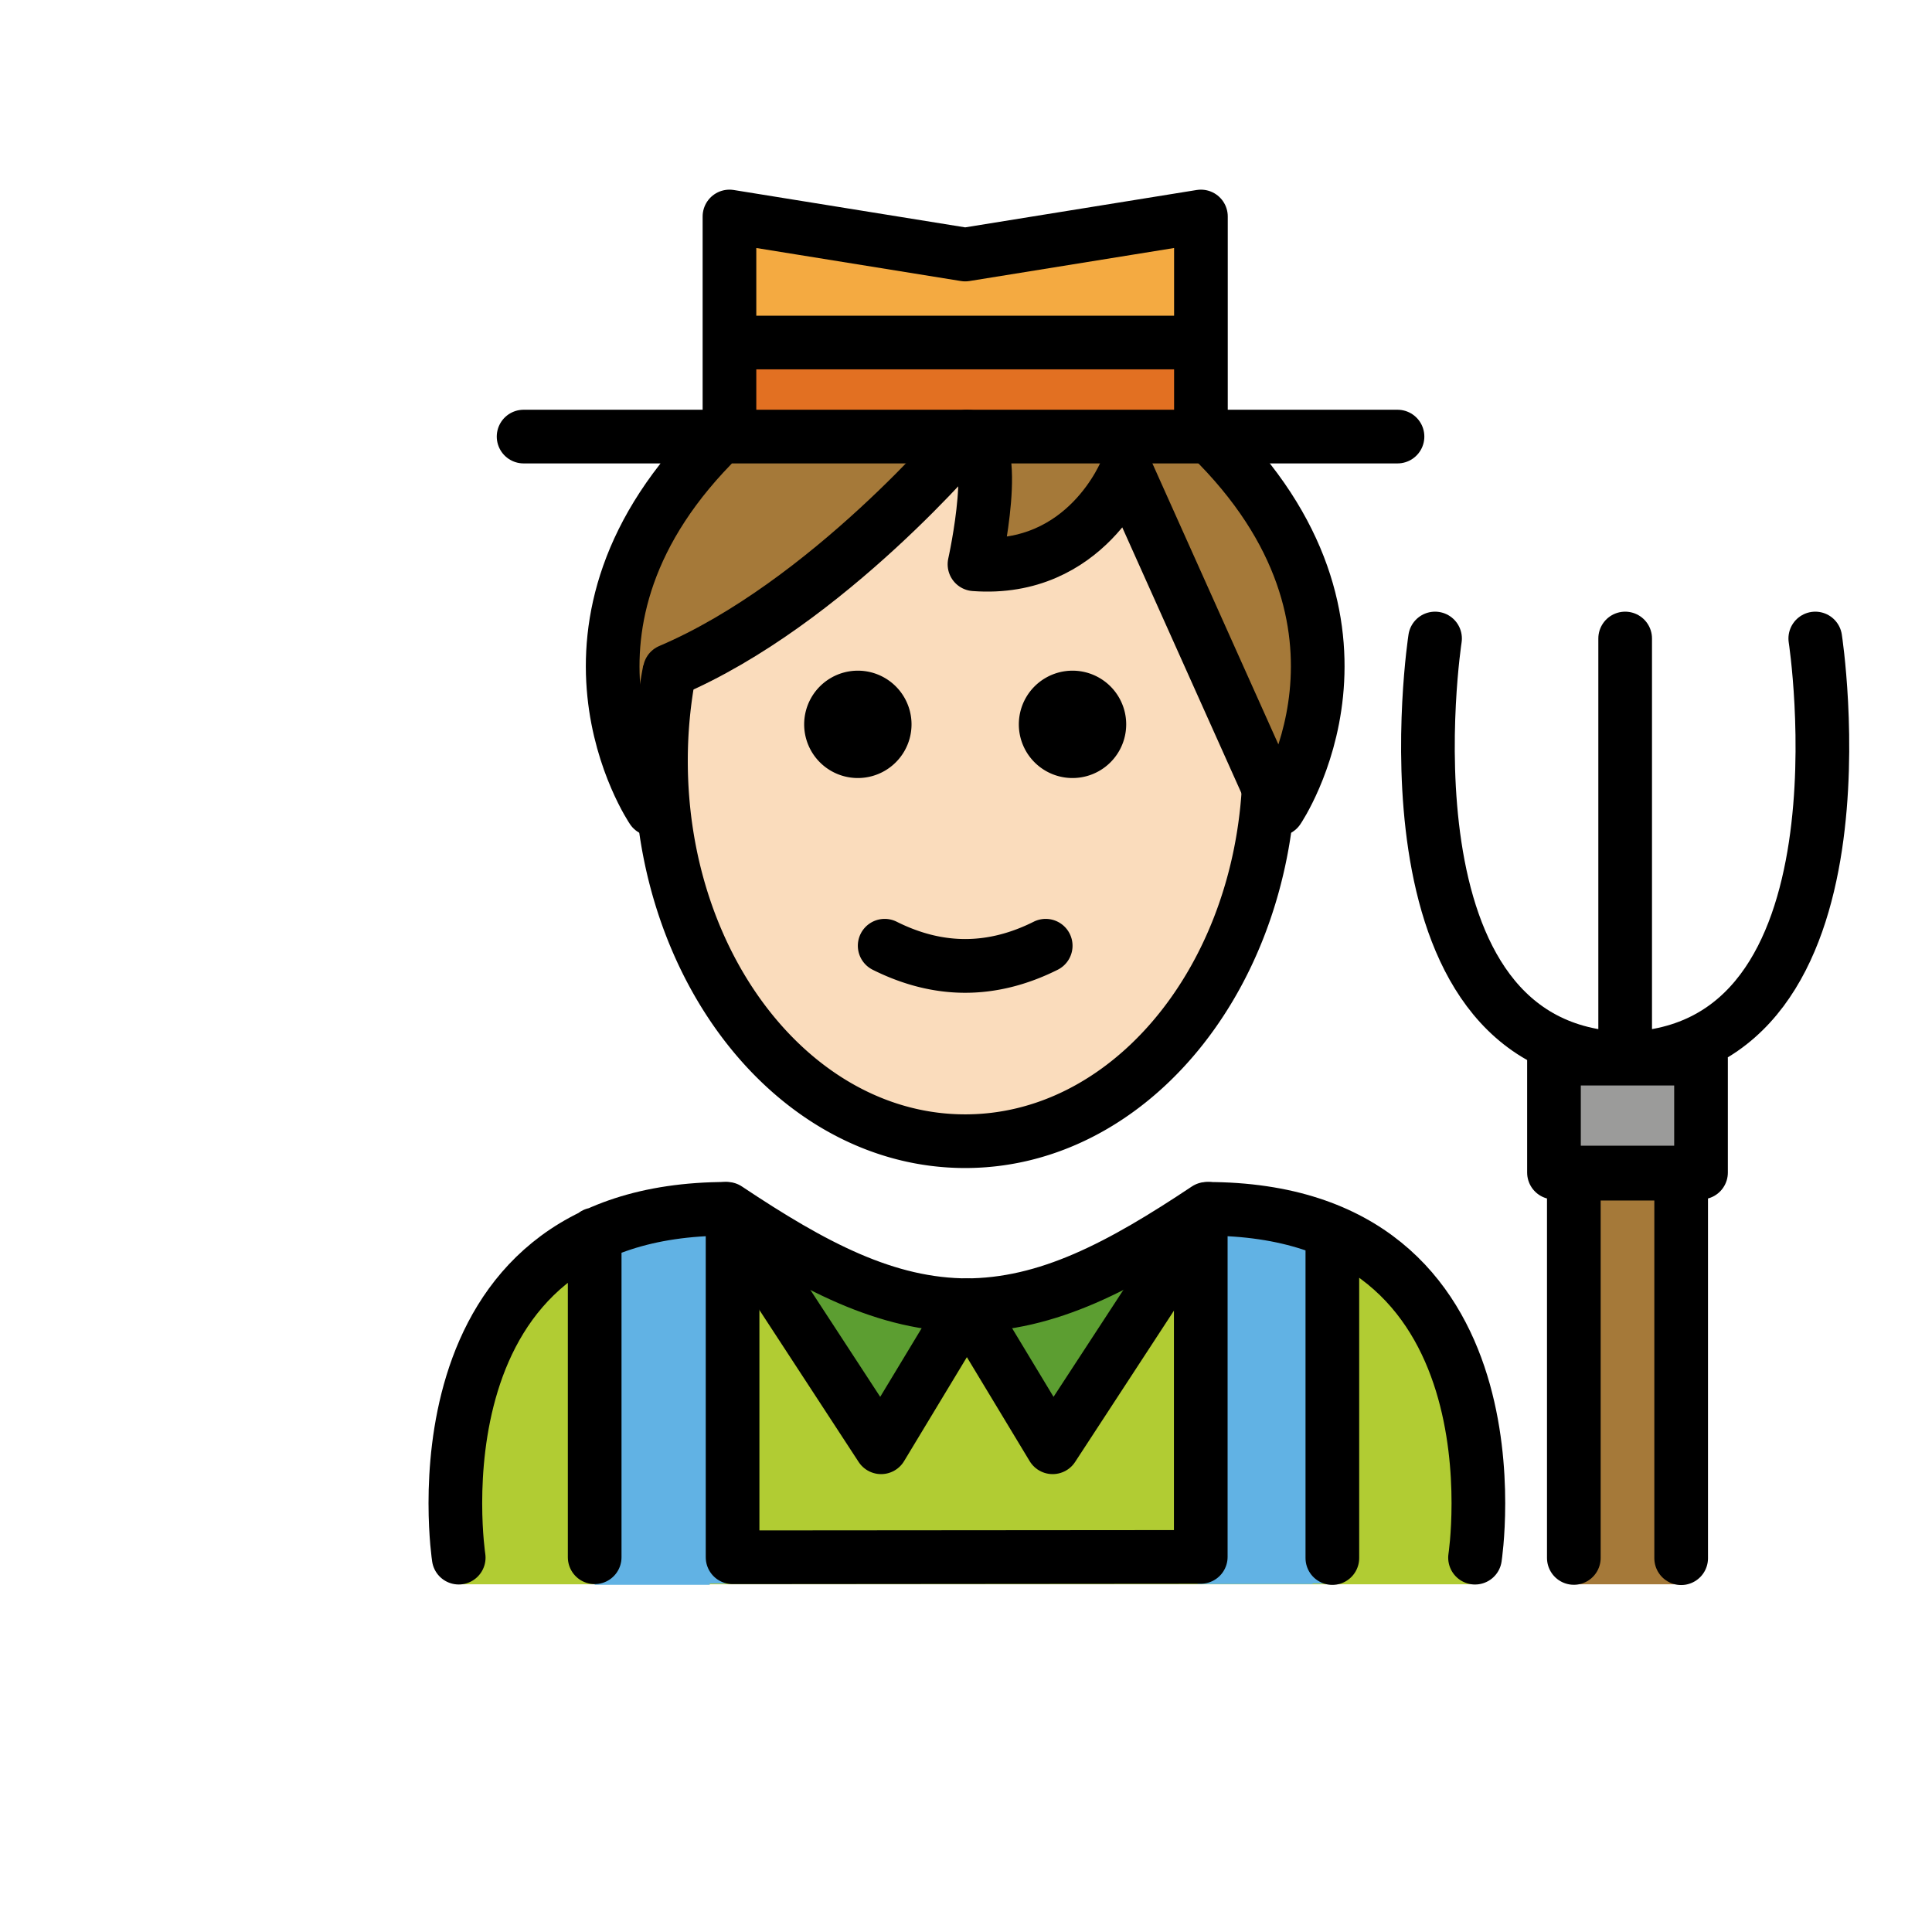 <svg viewBox="0 0 72 72" xmlns="http://www.w3.org/2000/svg"><path fill="#B1CC33" d="M54.97 59.042s2-13.993-10-13.993c-3.192 2.128-5.926 3.599-9 3.593h.125c-3.073.006-5.808-1.465-9-3.593-12 0-10 13.993-10 13.993"/><path fill="#5C9E31" d="m27.033 45.05 5.803 8.886 3.197-5.294m9-3.592-5.804 8.886-3.196-5.294"/><path fill="#9B9B9A" d="M57.912 39.453h5.48v4.245h-5.48z"/><path fill="#A57939" d="M62.652 54.839v-11.1h-4v15.303h4.203v-4.203z"/><path fill="#61B2E4" d="M22.162 45.09h4.288v13.971h-4.288z"/><path fill="#61B2E4" d="m49.653 58.205-27.49-.17v.978h27.49z"/><path fill="#61B2E4" d="M48.92 45.09h-4.29v13.942h4.289z"/><path fill="#F4AA41" d="M27.185 16.27V8.068l8.785 1.418 8.785-1.418v8.202"/><path fill="#E27022" d="M27.185 12.854h17.446v2.659H27.185z"/><path fill="#a57939" d="M24.724 24.994a17.756 17.756 0 0 0-.169 5.69l-.473-.523s-4.653-6.851 2.553-13.89h18.213c7.206 7.039 2.554 13.89 2.554 13.89l-5.66-12.625s-1.478 3.806-5.654 3.493c0 0 1.064-4.759-.284-4.759 0 0-5.183 6.217-11.073 8.725"/><path fill="#fadcbc" d="M41.742 17.536s-1.478 3.806-5.654 3.493c0 0 1.064-4.759-.284-4.759 0 0-5.18 6.212-11.066 8.722-.015.075-.032.147-.046.222-.062.344-.11.695-.152 1.048-.02.167-.046.331-.06.5a17.81 17.81 0 0 0-.077 1.594c0 .45.021.892.054 1.331.01.14.027.276.04.414.69 7.003 5.456 12.428 11.245 12.428 5.992 0 10.887-5.815 11.298-13.175l-5.298-11.818z"/><path d="M41.97 26.995a2 2 0 1 1-4.001-.001 2 2 0 0 1 4.001.001m-8 0a2 2 0 1 1-4.001-.001 2 2 0 0 1 4.001.001m2 10.003c-1.152 0-2.304-.287-3.447-.858a1 1 0 1 1 .894-1.79c1.718.86 3.388.86 5.106 0a1 1 0 0 1 .894 1.79c-1.143.571-2.295.858-3.447.858z"/><path fill="none" stroke="#000" stroke-linecap="round" stroke-linejoin="round" stroke-miterlimit="10" stroke-width="2" d="m27.033 45.05 5.803 8.886 3.197-5.294m9-3.592-5.804 8.886-3.196-5.294M53.48 23.795s-2.376 15.416 7.085 15.658V23.795m7.085 0s2.376 15.416-7.085 15.658V23.795m-2.653 15.658h5.48v4.245h-5.48zm4.74 18.617V43.74h-4v14.32"/><path fill="none" stroke="#000" stroke-linecap="round" stroke-linejoin="round" stroke-miterlimit="10" stroke-width="2" d="M54.97 58.05s2-13-10-13c-3.192 2.127-5.926 3.598-9 3.592h.125c-3.073.006-5.808-1.465-9-3.593-12 0-10 13-10 13m5.067-12.048v12.034m27.491-12.034v12.063"/><path fill="none" stroke="#000" stroke-linecap="round" stroke-linejoin="round" stroke-miterlimit="10" stroke-width="2" d="M27.301 45.305v12.73l17.448-.014V45.284"/><path fill="none" stroke="#000" stroke-miterlimit="10" d="M24.724 24.994a17.756 17.756 0 0 0-.169 5.69l-.473-.523s-4.653-6.851 2.553-13.89h18.213c7.206 7.039 2.554 13.89 2.554 13.89l-5.66-12.625s-1.478 3.806-5.654 3.493c0 0 1.064-4.759-.284-4.759 0 0-5.183 6.217-11.073 8.725"/><path fill="none" stroke="#000" stroke-miterlimit="10" stroke-width="2" d="M24.953 24.994a17.608 17.608 0 0 0-.321 3.362c0 7.828 5.076 14.173 11.338 14.173 5.97 0 10.862-5.767 11.306-13.087"/><path fill="none" stroke="#000" stroke-linecap="round" stroke-linejoin="round" stroke-miterlimit="10" stroke-width="2" d="M45.077 16.27c7.206 7.04 2.553 13.89 2.553 13.89l-5.66-12.624s-1.478 3.806-5.654 3.493c0 0 1.065-4.759-.283-4.759 0 0-5.184 6.217-11.073 8.725"/><path fill="none" stroke="#000" stroke-linecap="round" stroke-linejoin="round" stroke-miterlimit="10" stroke-width="2" d="M24.31 30.16s-4.652-6.85 2.553-13.89m.322 0V8.068l8.785 1.418 8.785-1.418v8.202m-17.57-3.505h17.57M19.513 16.27h32.568"/></svg>
